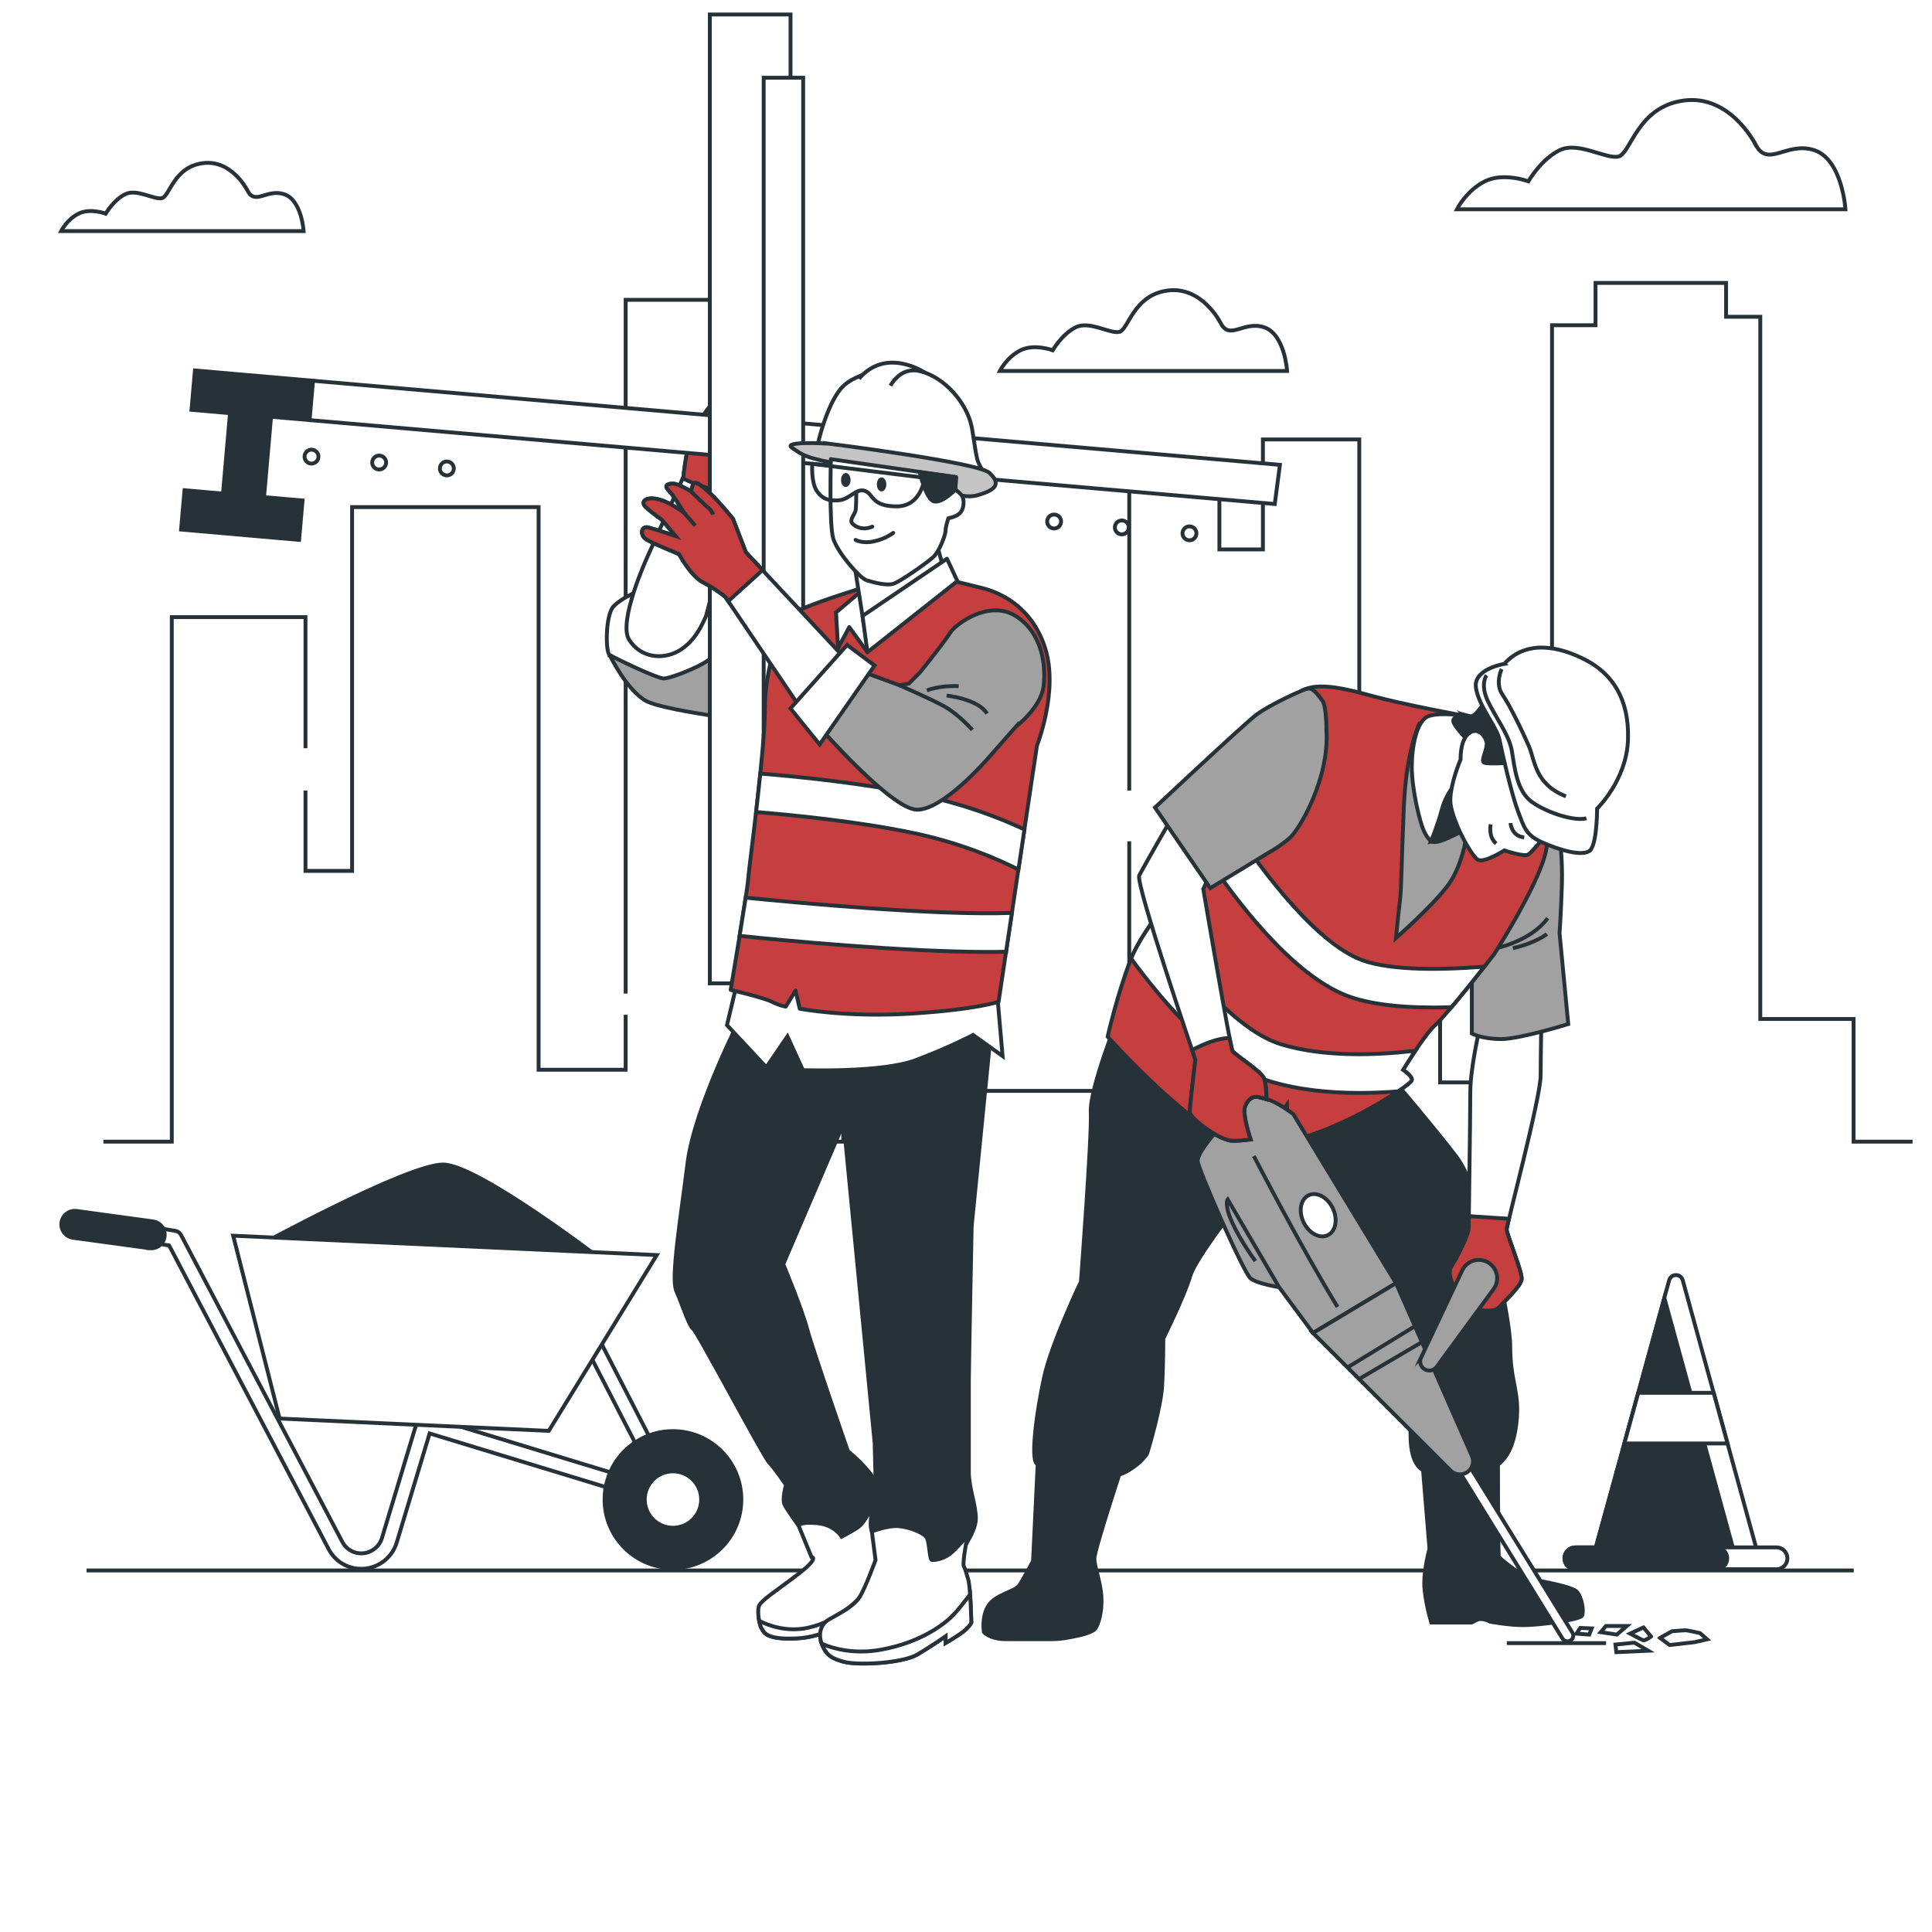 <svg class="animated" id="freepik_stories-construction-worker" xmlns="http://www.w3.org/2000/svg" viewBox="0 0 500 500" version="1.1" xmlns:xlink="http://www.w3.org/1999/xlink" xmlns:svgjs="http://svgjs.com/svgjs"><style>svg#freepik_stories-construction-worker:not(.animated) .animable {opacity: 0;}svg#freepik_stories-construction-worker.animated #freepik--background-simple--inject-6 {animation: 1s 1 forwards cubic-bezier(.36,-0.01,.5,1.38) slideLeft;animation-delay: 1s;opacity: 0}svg#freepik_stories-construction-worker.animated #freepik--City--inject-6 {animation: 1s 1 forwards cubic-bezier(.36,-0.01,.5,1.38) slideLeft;animation-delay: 0s;}svg#freepik_stories-construction-worker.animated #freepik--Clouds--inject-6 {animation: 1s 1 forwards cubic-bezier(.36,-0.01,.5,1.38) slideLeft,6s Infinite  linear floating;animation-delay: 0s,1s;}svg#freepik_stories-construction-worker.animated #freepik--Cone--inject-6 {animation: 1s 1 forwards cubic-bezier(.36,-0.01,.5,1.38) slideLeft;animation-delay: 0s;}svg#freepik_stories-construction-worker.animated #freepik--Wheelbarrow--inject-6 {animation: 1s 1 forwards cubic-bezier(.36,-0.01,.5,1.38) slideLeft;animation-delay: 0s;}svg#freepik_stories-construction-worker.animated #freepik--Character_2--inject-6 {animation: 1s 1 forwards cubic-bezier(.36,-0.01,.5,1.38) slideLeft,3s Infinite  linear wind;animation-delay: 0s,1s;}svg#freepik_stories-construction-worker.animated #freepik--Character_1--inject-6 {animation: 1s 1 forwards cubic-bezier(.36,-0.01,.5,1.38) slideLeft,3s Infinite  linear wind;animation-delay: 0s,1s;}            @keyframes slideLeft {                0% {                    opacity: 0;                    transform: translateX(-30px);                }                100% {                    opacity: 1;                    transform: translateX(0);                }            }                    @keyframes floating {                0% {                    opacity: 1;                    transform: translateY(0px);                }                50% {                    transform: translateY(-10px);                }                100% {                    opacity: 1;                    transform: translateY(0px);                }            }                    @keyframes wind {                0% {                    transform: rotate( 0deg );                }                25% {                    transform: rotate( 1deg );                }                75% {                    transform: rotate( -1deg );                }            }        </style><g id="freepik--background-simple--inject-6" class="animable" style="transform-origin: 244.178px 251.506px;"><g id="elcsf13iqo3e5" class="animable" style="transform-origin: 244.178px 251.506px;"><path d="M477.96,231.03c-3.05-59.89-28.03-119.62-73.05-160.01C334.12,7.52,196.23,8.88,123.58,68.62c-25.2,20.72-40.03,48.1-45.83,79.86-6.2,33.99,1.91,70.92-11.43,103.66-11.46,28.11-39.71,45.35-50.18,73.79-12.5,33.96-5.82,77.1,21.32,102.34,34.76,32.33,96.8,44.79,142.51,49.5,139.61,14.39,286.81-66.71,297.72-218.28,.68-9.46,.77-18.97,.29-28.44Z" style="fill: rgb(197, 63, 63); transform-origin: 244.178px 251.506px;" id="el0lsb3uc5iwu" class="animable"></path><g id="el6jmmb8po035"><path d="M477.96,231.03c-3.05-59.89-28.03-119.62-73.05-160.01C334.12,7.52,196.23,8.88,123.58,68.62c-25.2,20.72-40.03,48.1-45.83,79.86-6.2,33.99,1.91,70.92-11.43,103.66-11.46,28.11-39.71,45.35-50.18,73.79-12.5,33.96-5.82,77.1,21.32,102.34,34.76,32.33,96.8,44.79,142.51,49.5,139.61,14.39,286.81-66.71,297.72-218.28,.68-9.46,.77-18.97,.29-28.44Z" style="fill: rgb(255, 255, 255); opacity: 0.7; transform-origin: 244.178px 251.506px;" class="animable"></path></g></g></g><g id="freepik--City--inject-6" class="animable" style="transform-origin: 260.87px 184.34px;"><g id="elidmygs8o1t" class="animable" style="transform-origin: 260.87px 184.34px;"><polyline points="401.66 190.36 401.66 84.17 412.92 84.17 412.92 73.22 446.71 73.22 446.71 81.98 455.56 81.98 455.56 263.71 479.7 263.71 479.7 295.46 494.98 295.46" style="fill: none; stroke: rgb(38, 50, 56); stroke-miterlimit: 10; transform-origin: 448.32px 184.34px;" id="el2or3z4y8htq" class="animable"></polyline><polyline points="292.25 204.59 292.25 122.48 315.58 122.48 315.58 142.19 326.84 142.19 326.84 113.73 351.78 113.73 351.78 236.34 372.7 236.34 372.7 280.13 389.59 280.13 389.59 212.26 401.66 212.26 401.66 198.02" style="fill: none; stroke: rgb(38, 50, 56); stroke-miterlimit: 10; transform-origin: 346.955px 196.93px;" id="elpwn9iab4kwq" class="animable"></polyline><polyline points="204.56 149.85 204.56 295.46 218.23 295.46 218.23 210.07 237.54 210.07 237.54 282.32 292.25 282.32 292.25 217.73" style="fill: none; stroke: rgb(38, 50, 56); stroke-miterlimit: 10; transform-origin: 248.405px 222.655px;" id="ell4q885jsr1" class="animable"></polyline><polyline points="161.92 257.14 161.92 77.6 204.56 77.6 204.56 137.81" style="fill: none; stroke: rgb(38, 50, 56); stroke-miterlimit: 10; transform-origin: 183.24px 167.37px;" id="elw507zjkr15r" class="animable"></polyline><polyline points="79.06 204.59 79.06 225.39 91.12 225.39 91.12 131.24 139.39 131.24 139.39 276.85 161.92 276.85 161.92 262.62" style="fill: none; stroke: rgb(38, 50, 56); stroke-miterlimit: 10; transform-origin: 120.49px 204.045px;" id="elrsb64i8h1wc" class="animable"></polyline><polyline points="26.76 295.46 44.46 295.46 44.46 159.71 79.06 159.71 79.06 193.64" style="fill: none; stroke: rgb(38, 50, 56); stroke-miterlimit: 10; transform-origin: 52.91px 227.585px;" id="el9gi274eu2yi" class="animable"></polyline></g></g><g id="freepik--Clouds--inject-6" class="animable" style="transform-origin: 246.705px 60.94px;"><g id="el1t81g31cifb" class="animable" style="transform-origin: 246.705px 60.94px;"><path d="M454.26,37.28s-6.44-12.87-18.5-11.26c-12.07,1.61-13.68,13.68-16.89,14.48s-10.46-4.02-15.29-1.61c-4.83,2.41-8.04,8.04-8.04,8.04,0,0-6.44-2.41-11.26,0s-7.24,7.24-7.24,7.24h100.56s-.8-12.87-8.04-15.29c-7.24-2.41-12.07,4.83-15.29-1.61Z" style="fill: none; stroke: rgb(38, 50, 56); stroke-miterlimit: 10; transform-origin: 427.32px 40.025px;" id="elrwlhcsddd2h" class="animable"></path><path d="M315.86,83.52s-4.76-9.51-13.68-8.33c-8.92,1.19-10.11,10.11-12.49,10.7-2.38,.59-7.73-2.97-11.3-1.19-3.57,1.78-5.95,5.95-5.95,5.95,0,0-4.76-1.78-8.33,0-3.57,1.78-5.35,5.35-5.35,5.35h74.34s-.59-9.51-5.95-11.3c-5.35-1.78-8.92,3.57-11.3-1.19Z" style="fill: none; stroke: rgb(38, 50, 56); stroke-miterlimit: 10; transform-origin: 295.93px 85.544px;" id="ele70wikwc4ic" class="animable"></path><path d="M64.02,49.26s-4.02-8.03-11.55-7.03c-7.53,1-8.54,8.54-10.55,9.04-2.01,.5-6.53-2.51-9.54-1-3.01,1.51-5.02,5.02-5.02,5.02,0,0-4.02-1.51-7.03,0-3.01,1.51-4.52,4.52-4.52,4.52h62.77s-.5-8.03-5.02-9.54c-4.52-1.51-7.53,3.01-9.54-1Z" style="fill: none; stroke: rgb(38, 50, 56); stroke-miterlimit: 10; transform-origin: 47.195px 50.977px;" id="el3khjk66z4dh" class="animable"></path></g></g><g id="freepik--Cone--inject-6" class="animable" style="transform-origin: 433.73px 368.053px;"><g id="eltohuzjvncop" class="animable" style="transform-origin: 433.73px 368.053px;"><path d="M431.98,331.32l-19.3,70.32h42.11l-19.3-70.32c-.49-1.78-3.02-1.78-3.51,0Z" style="fill: rgb(255, 255, 255); stroke: rgb(38, 50, 56); stroke-miterlimit: 10; transform-origin: 433.735px 365.813px;" id="el5zckcvc5qxg" class="animable"></path><polygon points="412.68 401.64 448.77 401.64 430.73 335.89 412.68 401.64" style="fill: rgb(38, 50, 56); stroke: rgb(38, 50, 56); stroke-miterlimit: 10; transform-origin: 430.725px 368.765px;" id="el5px9yvotkep" class="animable"></polygon><polygon points="420.39 373.56 447.08 373.56 443.49 360.46 423.98 360.46 420.39 373.56" style="fill: rgb(255, 255, 255); stroke: rgb(38, 50, 56); stroke-miterlimit: 10; transform-origin: 433.735px 367.01px;" id="eltzipbytg29q" class="animable"></polygon><path d="M459.75,400.46h-52.04c-1.56,0-2.83,1.27-2.83,2.83h0c0,1.56,1.27,2.83,2.83,2.83h52.04c1.56,0,2.83-1.27,2.83-2.83h0c0-1.56-1.27-2.83-2.83-2.83Z" style="fill: rgb(255, 255, 255); stroke: rgb(38, 50, 56); stroke-miterlimit: 10; transform-origin: 433.73px 403.29px;" id="eloi2im162n" class="animable"></path><path d="M447.01,403.29c0-1.56-1.27-2.83-2.83-2.83h-36.46c-1.56,0-2.83,1.27-2.83,2.83s1.27,2.83,2.83,2.83h36.46c1.56,0,2.83-1.27,2.83-2.83Z" style="fill: rgb(38, 50, 56); stroke: rgb(38, 50, 56); stroke-miterlimit: 10; transform-origin: 425.95px 403.29px;" id="elwpji5terrtn" class="animable"></path></g></g><g id="freepik--Wheelbarrow--inject-6" class="animable" style="transform-origin: 103.867px 353.695px;"><g id="eluirh0ncwbd" class="animable" style="transform-origin: 103.867px 353.695px;"><path d="M93.08,406.01c-.11,0-.22-.01-.33-.02-3.29-.26-6.17-2.16-7.7-5.09l-41.28-78.57-4.95-.79c-1.09-.17-1.83-1.2-1.66-2.29,.17-1.09,1.19-1.84,2.29-1.66l5.94,.95c.62,.1,1.16,.49,1.45,1.05l41.75,79.45c.89,1.7,2.57,2.81,4.48,2.96,2.59,.19,5.02-1.45,5.77-3.94l9.1-30.16c.15-.51,.5-.94,.97-1.19,.47-.25,1.02-.3,1.53-.15l59.78,18.21-19.31-37.52c-.51-.98-.12-2.19,.86-2.69,.98-.51,2.19-.12,2.69,.86l21.48,41.73c.37,.71,.27,1.58-.24,2.2s-1.35,.87-2.12,.63l-62.39-19.01-8.52,28.24c-1.26,4.18-5.26,6.99-9.6,6.79Z" style="fill: rgb(255, 255, 255); stroke: rgb(38, 50, 56); stroke-miterlimit: 10; transform-origin: 106.649px 361.787px;" id="elrhy5tpzpu6n" class="animable"></path><path d="M38.98,323.06c-.11,0-.21-.01-.32-.03l-19.76-2.7c-1.91-.26-3.26-2.03-2.99-3.94,.26-1.91,2.02-3.26,3.94-2.99l19.76,2.7c1.91,.26,3.26,2.03,2.99,3.94-.25,1.81-1.84,3.1-3.62,3.02Z" style="fill: rgb(38, 50, 56); stroke: rgb(38, 50, 56); stroke-miterlimit: 10; transform-origin: 29.255px 318.215px;" id="ely35qr7mwjs" class="animable"></path><g id="el386r2ci20xa" class="animable" style="transform-origin: 174.16px 388.07px;"><path d="M191.84,388.88c.45-9.76-7.11-18.04-16.87-18.49-9.76-.45-18.04,7.11-18.49,16.87s7.11,18.04,16.87,18.49c9.76,.45,18.04-7.11,18.49-16.87Z" style="fill: rgb(38, 50, 56); stroke: rgb(38, 50, 56); stroke-miterlimit: 10; transform-origin: 174.16px 388.07px;" id="elpysivudpi5l" class="animable"></path><g id="el5rri77o24un"><circle cx="174.16" cy="388.08" r="7.3" style="fill: rgb(255, 255, 255); stroke: rgb(38, 50, 56); stroke-miterlimit: 10; transform-origin: 174.16px 388.08px; transform: rotate(-36.11deg);" class="animable"></circle></g></g><path d="M66.6,322.57s38.89-21.26,48.1-21.19c9.21,.07,42.41,25.68,42.41,25.68l-90.51-4.49Z" style="fill: rgb(38, 50, 56); stroke: rgb(38, 50, 56); stroke-miterlimit: 10; transform-origin: 111.855px 314.22px;" id="elodzi83j8vx" class="animable"></path><polygon points="60.35 319.8 72.36 367.12 142.02 370.31 169.97 324.81 60.35 319.8" style="fill: rgb(255, 255, 255); stroke: rgb(38, 50, 56); stroke-miterlimit: 10; transform-origin: 115.16px 345.055px;" id="elyouokm02u1" class="animable"></polygon></g></g><g id="freepik--Floor--inject-6" class="animable" style="transform-origin: 251.075px 406.43px;"><line x1="22.4" y1="406.43" x2="479.75" y2="406.43" style="fill: none; stroke: rgb(38, 50, 56); stroke-miterlimit: 10; transform-origin: 251.075px 406.43px;" id="elt4x2jth38q" class="animable"></line></g><g id="freepik--Character_2--inject-6" class="animable animator-active" style="transform-origin: 348.153px 297.586px;"><g id="elkds1puot12b" class="animable" style="transform-origin: 348.153px 297.586px;"><path d="M268.71,375.63l-1.36,28.38s-2.5,4.77-3.63,6.36c-1.14,1.59-6.13,2.27-7.95,5.22-1.82,2.95-1.14,6.81-1.14,6.81,0,0,1.59,1.82,5.68,1.82h12.03c2.72,0,5.45-.68,6.58-.91s3.86-.91,4.54-1.82c.68-.91,1.82-4.09,1.59-8.17-.23-4.09-1.82-7.72-1.82-9.99s7.72-25.65,7.72-25.65l-22.25-2.04Z" style="fill: rgb(38, 50, 56); stroke: rgb(38, 50, 56); stroke-miterlimit: 10; transform-origin: 272.728px 399.925px;" id="eltisjmivd2u" class="animable"></path><path d="M387.67,374.95s0,27.24,.23,27.92c.23,.68,7.26,5.68,7.26,5.68,0,0,11.58,1.82,12.94,3.41s1.82,4.99,1.36,6.13-11.35,2.5-15.21,2.5-8.63-.91-8.63-.91c0,0-2.04-1.14-3.41-.45l-1.36,.68h-10.44s-1.82-6.13-1.82-10.22,1.36-8.85,1.36-8.85l-1.82-22.25,19.52-3.63Z" style="fill: rgb(38, 50, 56); stroke: rgb(38, 50, 56); stroke-miterlimit: 10; transform-origin: 388.881px 397.77px;" id="elqqny5k8zs6b" class="animable"></path><path d="M289.61,262.64s-7.64,19.1-7.32,25.15c.32,6.05-2.55,43.94-2.55,43.94,0,0-7.64,15.92-9.55,24.84-1.91,8.92-3.18,18.79-2.23,21.65s13.69,5.41,19.42,4.14c5.73-1.27,9.23-5.41,9.55-6.37,.32-.96,3.5-11.78,3.82-17.19s.32-12.42,.32-12.42c0,0,5.41-10.83,7-16.24,1.59-5.41,17.51-25.15,17.51-25.15l33.11,42.03s6.37,16.88,6.37,20.38-.64,10.83,3.18,13.05c3.82,2.23,11.78,1.59,15.92,.32,4.14-1.27,7.32-4.14,8.28-12.42,.96-8.28-1.59-10.51-1.59-19.74s-7.64-41.07-14.01-49.35c-6.37-8.28-15.92-19.42-15.92-19.42,0,0-24.97,7.64-33.18,4.62-8.21-3.02-38.14-21.81-38.14-21.81Z" style="fill: rgb(38, 50, 56); stroke: rgb(38, 50, 56); stroke-miterlimit: 10; transform-origin: 330.147px 322.668px;" id="elald09wrcdkd" class="animable"></path><g id="eljkmu2z7byfs" class="animable" style="transform-origin: 387.063px 301.816px;"><path d="M382.96,266.04s-2.45,10.22-2.45,16.77-.41,33.13-.41,34.97-3.27,8.18-4.5,10.02c-1.23,1.84,.82,5.52,.82,5.52,0,0,4.5,4.5,5.93,5.32,1.43,.82,4.7,.82,5.73-.41,1.02-1.23,5.52-5.32,5.73-7.16s-3.88-11.66-3.88-12.88,8.79-34.15,8.79-39.87,.2-13.9,.2-13.9l-15.95,1.64Z" style="fill: rgb(255, 255, 255); stroke: rgb(38, 50, 56); stroke-miterlimit: 10; transform-origin: 387.063px 301.816px;" id="eli9lxhwgyn5a" class="animable"></path><path d="M388.07,338.23c1.02-1.23,5.52-5.32,5.73-7.16,.2-1.84-3.89-11.66-3.89-12.88,0-.2,.23-1.2,.6-2.77l-10.38-.68c-.02,1.62-.03,2.72-.03,3.04,0,1.84-3.27,8.18-4.5,10.02-1.23,1.84,.82,5.52,.82,5.52,0,0,4.5,4.5,5.93,5.32,1.43,.82,4.7,.82,5.73-.41Z" style="fill: rgb(197, 63, 63); stroke: rgb(38, 50, 56); stroke-miterlimit: 10; transform-origin: 384.507px 326.976px;" id="elimibevl4b5d" class="animable"></path></g><g id="elqq9cibch15t" class="animable" style="transform-origin: 393.385px 241.936px;"><path d="M403.61,216.77s.82,5.32,.61,12.06c-.2,6.75-.61,12.68-.61,12.68l2.25,23.51s-12.47,3.89-17.38,3.89-7.57-1.43-7.57-1.43v-15.34s4.29-8.79,7.16-15.74c2.86-6.95,9.81-20.45,10.22-21.27,.41-.82,5.32,1.64,5.32,1.64Z" style="fill: rgb(161, 161, 161); stroke: rgb(38, 50, 56); stroke-miterlimit: 10; transform-origin: 393.385px 241.936px;" id="el26470yhectk" class="animable"></path><path d="M387.25,245.39s9-1.84,13.29-7.77" style="fill: none; stroke: rgb(38, 50, 56); stroke-miterlimit: 10; transform-origin: 393.895px 241.505px;" id="elvqrc2emnd4" class="animable"></path><path d="M400.34,241.71s-2.66,2.25-8.79,3.68" style="fill: none; stroke: rgb(38, 50, 56); stroke-miterlimit: 10; transform-origin: 395.945px 243.55px;" id="el2sau7kyo41v" class="animable"></path></g><path d="M379.28,185.28s-15.95-2.86-24.74-5.32c-8.79-2.45-14.11-3.07-17.59-1.23-3.48,1.84-24.54,41.51-26.17,43.76-1.64,2.25-14.72,16.97-18.2,25.97-3.48,9-5.93,19.83-5.93,19.83,0,0,23.51,26.38,35.17,27.81l3.68,.41,7.57-10.63,.2,9.61s5.32-1.02,13.9-4.91c8.59-3.89,17.99-10.02,18.2-11.04s-2.25-2.66-2.25-2.66c0,0,5.73-9.41,8.38-11.66,2.66-2.25,15.13-18.2,15.13-18.2,0,0,13.29-20.65,13.7-28.42,.41-7.77,1.64-18.4-1.02-22.29s-20.04-11.04-20.04-11.04Z" style="fill: rgb(197, 63, 63); stroke: rgb(38, 50, 56); stroke-miterlimit: 10; transform-origin: 343.811px 237.086px;" id="el249wahg9vll" class="animable"></path><g id="elczsctufj6n" class="animable" style="transform-origin: 338.44px 246.955px;"><path d="M365.37,279.54c.2-1.02-2.25-2.66-2.25-2.66,0,0,1.42-2.33,3.17-4.95-10.02,1.18-23.65,1.72-34.8-1.68-11.25-3.44-24.23-18.8-33.27-31.66-2.31,3.33-4.34,6.67-5.49,9.49,9.31,12.67,22.64,27.69,35.84,31.73,7.41,2.26,15.57,3.04,23.26,3.04,3.46,0,6.82-.16,9.98-.4,2.12-1.43,3.49-2.52,3.56-2.9Z" style="fill: rgb(255, 255, 255); stroke: rgb(38, 50, 56); stroke-miterlimit: 10; transform-origin: 329.51px 260.72px;" id="elvdzmnbapyvq" class="animable"></path><path d="M351.41,248.04c-12.31-5.39-26.66-25.1-34.18-36.98-2.38,4.28-4.37,7.87-5.51,9.86,7.92,11.89,21.82,30.22,35.68,36.29,5.38,2.35,13.29,3.53,23.65,3.53,1.48,0,3.01-.03,4.59-.08,2.79-3.31,6.23-7.61,8.51-10.49-13.12,1.02-25.87,.88-32.75-2.12Z" style="fill: rgb(255, 255, 255); stroke: rgb(38, 50, 56); stroke-miterlimit: 10; transform-origin: 347.935px 235.9px;" id="elmlciirrr91b" class="animable"></path></g><g id="elb7y7i49ku0l" class="animable" style="transform-origin: 358.555px 354.261px;"><path d="M405.66,424.79c-.5,0-.99-.25-1.28-.71l-27.4-44.37c-.44-.71-.22-1.63,.49-2.06,.7-.43,1.63-.22,2.06,.49l27.4,44.37c.44,.71,.22,1.63-.49,2.06-.25,.15-.52,.22-.79,.22Z" style="fill: rgb(255, 255, 255); stroke: rgb(38, 50, 56); stroke-miterlimit: 10; transform-origin: 391.955px 401.109px;" id="elfmt86f44wd5" class="animable"></path><g id="elwsy9se0eol" class="animable" style="transform-origin: 345.584px 332.652px;"><path d="M314.25,293.44s-4.5,5.11-4.29,7.16c.2,2.04,11.86,28.83,13.7,30.26,1.84,1.43,7.36,2.25,7.36,2.25l8.79,11.86,21.47-12.88-26.58-43.76s-4.29-3.27-6.95-3.89c-2.66-.61-3.89-1.23-5.52,0-1.64,1.23-7.97,9-7.97,9Z" style="fill: rgb(161, 161, 161); stroke: rgb(38, 50, 56); stroke-miterlimit: 10; transform-origin: 335.616px 314.351px;" id="el4mi9t01bm8x" class="animable"></path><path d="M339.81,344.97l35.61,35.61c1.25,1.25,3.26,1.33,4.61,.18h0c1.13-.97,1.5-2.57,.9-3.94l-19.64-44.73-21.47,12.88Z" style="fill: rgb(161, 161, 161); stroke: rgb(38, 50, 56); stroke-miterlimit: 10; transform-origin: 360.512px 356.831px;" id="el2d08zfh9ov5" class="animable"></path><path d="M324.48,299.17s12.27,23.72,21.67,39.06" style="fill: none; stroke: rgb(38, 50, 56); stroke-miterlimit: 10; transform-origin: 335.315px 318.7px;" id="elqx8ta8xxric" class="animable"></path><path d="M331.02,333.11l-13.29-22.7s-1.02,1.23,1.23,6.13c2.25,4.91,5.93,9.81,5.93,9.81" style="fill: none; stroke: rgb(38, 50, 56); stroke-miterlimit: 10; transform-origin: 324.26px 321.76px;" id="el8l59ehdciu" class="animable"></path><line x1="348.61" y1="353.97" x2="365.99" y2="343.34" style="fill: none; stroke: rgb(38, 50, 56); stroke-miterlimit: 10; transform-origin: 357.3px 348.655px;" id="elbsxzpsxx7p" class="animable"></line><line x1="351.47" y1="357.04" x2="367.83" y2="347.43" style="fill: none; stroke: rgb(38, 50, 56); stroke-miterlimit: 10; transform-origin: 359.65px 352.235px;" id="ela1nbv3bzy1g" class="animable"></line><path d="M344.93,312.7c1.36,2.85,.77,5.98-1.32,6.97-2.09,1-4.89-.51-6.25-3.37-1.36-2.85-.77-5.98,1.32-6.97,2.09-1,4.89,.51,6.25,3.37Z" style="fill: rgb(255, 255, 255); stroke: rgb(38, 50, 56); stroke-miterlimit: 10; transform-origin: 341.145px 314.5px;" id="el0s5skrr7exba" class="animable"></path></g><path d="M367.77,351.34l10.65-22.56c1.29-2.72,4.75-3.57,7.15-1.76h0c2.07,1.56,2.5,4.5,.97,6.59l-14.74,20.13c-.82,1.11-2.41,1.29-3.45,.38h0c-.79-.69-1.03-1.83-.58-2.78Z" style="fill: rgb(161, 161, 161); stroke: rgb(38, 50, 56); stroke-miterlimit: 10; transform-origin: 377.5px 340.382px;" id="eljlpe3up3vo" class="animable"></path></g><g id="elxw436aa9f9" class="animable" style="transform-origin: 311.271px 253.136px;"><path d="M303.62,211.04s-7.77,13.5-8.79,15.54c-1.02,2.04,14.52,47.64,14.52,47.64,0,0-1.43,11.86-1.43,13.5s5.32,5.11,6.34,5.73c1.02,.61,2.25,1.23,3.68,1.64,1.43,.41,5.73-.2,5.73-.2,0,0-2.25-6.54-1.43-8.59,.82-2.04,2.04-2.45,2.86-2.45s2.66,.61,2.66,.61c0,0,0-3.48-.61-5.32-.61-1.84-7.57-6.13-8.18-7.16-.61-1.02-7.57-41.92-7.57-41.92l1.84-3.89-9.61-15.13Z" style="fill: rgb(255, 255, 255); stroke: rgb(38, 50, 56); stroke-miterlimit: 10; transform-origin: 311.271px 253.136px;" id="el3fp2hj9fuqt" class="animable"></path><path d="M318.96,271.97c-.1-.17-.37-1.38-.74-3.29-3.16-.12-7.34,1.82-9.7,3.08,.53,1.56,.83,2.46,.83,2.46,0,0-1.43,11.86-1.43,13.5s5.32,5.11,6.34,5.73c1.02,.61,2.25,1.23,3.68,1.64,1.43,.41,5.73-.2,5.73-.2,0,0-2.25-6.54-1.43-8.59,.82-2.04,2.04-2.45,2.86-2.45s2.66,.61,2.66,.61c0,0,0-3.48-.61-5.32-.61-1.84-7.57-6.13-8.18-7.16Z" style="fill: rgb(197, 63, 63); stroke: rgb(38, 50, 56); stroke-miterlimit: 10; transform-origin: 317.84px 281.953px;" id="ellxnnycjnz2" class="animable"></path></g><path d="M343.29,188.96s0-6.13-1.02-7.57c-2.71-3.79-3.27-3.48-5.32-2.66-2.04,.82-8.59,3.88-11.66,6.13-3.07,2.25-26.38,24.13-26.38,24.13l14.31,20.86,15.13-9.2s2.66-1.43,5.32-3.68c2.66-2.25,10.43-15.54,9.61-28.01Z" style="fill: rgb(161, 161, 161); stroke: rgb(38, 50, 56); stroke-miterlimit: 10; transform-origin: 321.125px 204.03px;" id="elpuk127ps5fa" class="animable"></path><g id="elomomsky4isd" class="animable" style="transform-origin: 415.885px 424.195px;"><line x1="389.97" y1="425.24" x2="415.66" y2="425.24" style="fill: none; stroke: rgb(38, 50, 56); stroke-miterlimit: 10; transform-origin: 402.815px 425.24px;" id="elb8gkh8uga1a" class="animable"></line><polygon points="422.98 425.12 418.07 425.61 418.31 427.58 426.55 427.21 422.98 425.12" style="fill: none; stroke: rgb(38, 50, 56); stroke-miterlimit: 10; transform-origin: 422.31px 426.35px;" id="el8qge80e3if6" class="animable"></polygon><path d="M429.62,423.89l2.46,1.84,6.52-.74,3.2-.74-1.84-1.6s-3.32-.74-3.69-.74-3.57,.25-3.57,.25l-3.07,1.72Z" style="fill: none; stroke: rgb(38, 50, 56); stroke-miterlimit: 10; transform-origin: 435.71px 423.82px;" id="elzvdpk5dfzg" class="animable"></path><path d="M427.29,423.52l-1.97-2.34-3.44,1.6s2.95,1.6,3.44,1.72c.49,.12,1.97-.98,1.97-.98Z" style="fill: none; stroke: rgb(38, 50, 56); stroke-miterlimit: 10; transform-origin: 424.585px 422.845px;" id="elfxphxyqexb4" class="animable"></path><polygon points="421.02 420.81 415.61 420.81 414.26 422.41 418.44 423.03 421.02 420.81" style="fill: none; stroke: rgb(38, 50, 56); stroke-miterlimit: 10; transform-origin: 417.64px 421.92px;" id="el1qsu3l6jjxt" class="animable"></polygon><polygon points="411.92 421.43 408.97 421.31 407.99 422.78 411.3 423.03 411.92 421.43" style="fill: none; stroke: rgb(38, 50, 56); stroke-miterlimit: 10; transform-origin: 409.955px 422.17px;" id="elcvhfx2nmjko" class="animable"></polygon></g><path d="M367.21,187.53s-3.27,6.95-3.89,21.06c-.61,14.11-.61,21.27-1.02,24.54-.41,3.27-1.02,9.61-1.02,9.61,0,0,9.41-8.18,13.5-13.7,4.09-5.52,5.11-14.72,5.11-14.72l4.7-14.72s2.04-4.7,1.64-6.13c-.41-1.43-7.16-5.11-12.47-5.73-5.32-.61-6.54-.2-6.54-.2Z" style="fill: rgb(161, 161, 161); stroke: rgb(38, 50, 56); stroke-miterlimit: 10; transform-origin: 373.781px 215.073px;" id="el5uby5ac8gsd" class="animable"></path><path d="M379.28,185.28s-6.13-1.02-9.41,0c-3.27,1.02-4.5,7.97-4.5,13.29s2.04,14.72,3.48,17.18c1.43,2.45,2.04,2.45,4.09,1.84,2.04-.61,6.95-3.27,6.95-3.27,0,0-.71-7.36,.2-11.86,.91-4.5,6.75-12.68,6.75-12.68l-7.57-4.5Z" style="fill: rgb(255, 255, 255); stroke: rgb(38, 50, 56); stroke-miterlimit: 10; transform-origin: 376.105px 201.378px;" id="el41c2brr6n5n" class="animable"></path><path d="M376.89,202.61s-2.59,2.59-3.74,6.9c-1.15,4.31-2.87,8.34-2.87,8.34,0,0,7.19-1.44,11.5-5.75,4.31-4.31-4.89-9.49-4.89-9.49Z" style="fill: rgb(38, 50, 56); stroke: rgb(38, 50, 56); stroke-miterlimit: 10; transform-origin: 376.605px 210.23px;" id="el3kzf69knkn" class="animable"></path><g id="elc1xx62hsj5m" class="animable" style="transform-origin: 387.735px 202.067px;"><path d="M385.08,181.48s-.89,.35-1.95,1.77c-1.06,1.42-1.77,2.12-2.48,2.12s-2.83-1.06-3.54-.18-1.77,.89-.18,3.01c1.59,2.12,3.54,4.07,3.54,4.07,0,0-.89,3.9,.53,5.67,1.42,1.77,10.45,1.77,11.15,1.59,.71-.18,1.77,.71,1.42-2.66s-8.5-15.4-8.5-15.4Z" style="fill: rgb(38, 50, 56); stroke: rgb(38, 50, 56); stroke-miterlimit: 10; transform-origin: 384.87px 190.538px;" id="elol3djk6odij" class="animable"></path><g id="eluk82ute6bmk" class="animable" style="transform-origin: 387.735px 205.918px;"><path d="M400.13,216.01s-3.54,4.43-4.6,5.13c-1.06,.71-6.2-1.06-6.2-1.06,0,0-4.96,3.19-6.73,2.48-1.77-.71-7.26-10.98-7.26-15.4s2.66-10.62,2.66-10.62c0,0-.18-4.96,2.12-6.73,2.3-1.77,4.25,.53,4.6,2.3,.35,1.77-1.77,4.96-.53,5.31,1.24,.35,6.55,0,6.55,0,0,0,5.84,15.93,9.38,18.59Z" style="fill: rgb(255, 255, 255); stroke: rgb(38, 50, 56); stroke-miterlimit: 10; transform-origin: 387.735px 205.918px;" id="elrqbmteq6wl" class="animable"></path><path d="M390.92,213s.18,3.36,3.54,3.72" style="fill: none; stroke: rgb(38, 50, 56); stroke-miterlimit: 10; transform-origin: 392.69px 214.86px;" id="ell4ncdao81i8" class="animable"></path><path d="M385.79,213.35s-.71,3.19,1.42,4.96" style="fill: none; stroke: rgb(38, 50, 56); stroke-miterlimit: 10; transform-origin: 386.443px 215.83px;" id="elrnoz5hohg7" class="animable"></path></g></g><g id="elh0xxsg2bzpw" class="animable" style="transform-origin: 401.635px 194.179px;"><path d="M389.32,171.81s-8,1.28-7.36,6.08,5.44,10.25,6.08,13.45c.64,3.2,3.2,14.41,4.8,18.57,1.6,4.16,1.92,6.08,6.08,8,4.16,1.92,11.21,4.16,12.81,1.92,1.6-2.24,1.6-10.57,1.6-10.57,0,0,7.68-7.36,8-17.93,.32-10.57-4.16-16.97-10.89-20.49-6.72-3.52-15.37-5.44-21.13,.96Z" style="fill: rgb(255, 255, 255); stroke: rgb(38, 50, 56); stroke-miterlimit: 10; transform-origin: 401.635px 194.179px;" id="el53o0lawii6w" class="animable"></path><path d="M384.73,174.76s-1.77,2.3,.35,6.73c2.12,4.43,5.49,8.68,6.2,12.92,.71,4.25,1.24,10.27,5.13,13.1,3.89,2.83,11.15,5.13,14.16,4.25" style="fill: none; stroke: rgb(38, 50, 56); stroke-miterlimit: 10; transform-origin: 397.304px 193.355px;" id="el30ag5ax1qkw" class="animable"></path><path d="M388.62,173.16s-1.77,3.72,.18,6.55c1.95,2.83,5.31,9.74,6.9,13.46,1.59,3.72,1.49,9.75,9.56,12.92" style="fill: none; stroke: rgb(38, 50, 56); stroke-miterlimit: 10; transform-origin: 396.572px 189.625px;" id="elk4a592h3vlf" class="animable"></path></g></g></g><g id="freepik--Character_1--inject-6" class="animable" style="transform-origin: 189.05px 262.191px;"><g id="elbpreggvlcpd" class="animable" style="transform-origin: 189.05px 262.191px;"><g id="elnq8jjyb0vr" class="animable" style="transform-origin: 183.763px 145.112px;"><g id="elszq9w3jy39s" class="animable" style="transform-origin: 183.763px 147.305px;"><path d="M157.75,169.47s4.32,9,9.36,11.88c5.04,2.88,34.19,6.12,34.19,6.12l5.4-26.63s-9.36,2.16-13.32,2.52c-3.96,.36-8.28,.36-8.28,.36l-27.35,5.76Z" style="fill: rgb(161, 161, 161); stroke: rgb(38, 50, 56); stroke-miterlimit: 10; transform-origin: 182.225px 174.155px;" id="el0bnz4q6c9xll" class="animable"></path><path d="M164.59,153.27s-3.6,1.44-5.76,3.6c-2.16,2.16-2.16,11.88-1.08,12.6,1.08,.72,12.24,6.12,14.04,6.12s11.16-3.6,12.6-5.76c1.44-2.16,3.6-8.28,1.44-11.88-2.16-3.6-18.72-7.56-21.24-4.68Z" style="fill: rgb(255, 255, 255); stroke: rgb(38, 50, 56); stroke-miterlimit: 10; transform-origin: 171.892px 163.934px;" id="eljejjj8glme" class="animable"></path><path d="M167.47,144.27s-7.56,16.56-4.68,21.24,8.64,5.4,12.96,2.88,6.12-7.2,6.84-8.64c.72-1.44,8.69-36.4,8.69-36.4,0,0,3.24-1.8,5.04-2.88,1.8-1.08,3.61-3.42,3.61-3.42,0,0,5.03-2.16,9.71-4.5,2.51-1.26-1.26-3.05-2.34-3.05s-4.86,1.61-4.86,1.61v-3.96s-9,0-12.6,.36c-3.6,.36-6.84-.36-9.36,2.16-2.52,2.52-3.6,13.68-3.6,13.68l-9.41,20.93Z" style="fill: rgb(255, 255, 255); stroke: rgb(38, 50, 56); stroke-miterlimit: 10; transform-origin: 186.311px 138.485px;" id="el77yvqxzxkqm" class="animable"></path><path d="M207.29,109.49c-1.08,0-4.86,1.61-4.86,1.61v-3.96s-9,0-12.6,.36c-3.6,.36-6.84-.36-9.36,2.16-2.52,2.52-3.6,13.68-3.6,13.68l-.13,.47c2.82,1.41,7.69,3.34,13.91,3.91,.38-2.69,.61-4.38,.61-4.38,0,0,3.24-1.8,5.04-2.88,1.8-1.08,3.61-3.42,3.61-3.42,0,0,5.04-2.16,9.71-4.5,2.51-1.26-1.26-3.05-2.34-3.05Z" style="fill: rgb(197, 63, 63); stroke: rgb(38, 50, 56); stroke-linecap: round; stroke-linejoin: round; transform-origin: 193.603px 117.43px;" id="el1adrqlm4ioj" class="animable"></path></g><path d="M180.48,109.67s3.62-5.39,4.88-6.47c1.26-1.08,6.83,.18,6.83,.18,0,0,4.5,5.57,3.24,6.47-1.26,.9-5.04-1.26-5.04-1.26l-4.32,.9" style="fill: rgb(197, 63, 63); stroke: rgb(38, 50, 56); stroke-miterlimit: 10; transform-origin: 188.066px 106.416px;" id="elz0grersbaf" class="animable"></path><path d="M192.19,103.38s2.52-.9,3.42-.54c.9,.36,4.14,5.21,4.32,6.47,.18,1.26-2.16,1.08-2.16,1.08l-2.34-.54-3.24-6.47Z" style="fill: rgb(197, 63, 63); stroke: rgb(38, 50, 56); stroke-miterlimit: 10; transform-origin: 196.065px 106.577px;" id="eldp06cokyh8p" class="animable"></path><path d="M195.6,102.84s2.52-.18,3.6,.54c1.08,.72,2.33,1.78,3.23,3.77,.9,1.99-2.51,2.17-2.51,2.17,0,0-1.26-2.7-1.8-3.6-.54-.9-2.52-2.88-2.52-2.88Z" style="fill: rgb(197, 63, 63); stroke: rgb(38, 50, 56); stroke-miterlimit: 10; transform-origin: 199.091px 106.07px;" id="elzqzwbkcluzq" class="animable"></path><path d="M199.2,103.38s3.06-.72,4.14,.36c1.08,1.08,2.7,3.96,1.8,4.68-.9,.72-2.7-1.27-2.7-1.27,0,0-2.33-3.95-3.23-3.77Z" style="fill: rgb(197, 63, 63); stroke: rgb(38, 50, 56); stroke-miterlimit: 10; transform-origin: 202.301px 105.861px;" id="el0639fcu4kjgi" class="animable"></path></g><g id="el4k0lisvvf2h" class="animable" style="transform-origin: 189.05px 128.678px;"><g id="elsydkuv0xcxp" class="animable" style="transform-origin: 189.05px 128.678px;"><polygon points="80.12 108.72 81.01 98.54 50.45 95.87 49.56 106.06 59.53 106.93 57.71 127.74 47.75 126.87 46.86 137.05 77.41 139.72 78.3 129.53 68.33 128.66 70.15 107.85 80.12 108.72" style="fill: rgb(38, 50, 56); stroke: rgb(38, 50, 56); stroke-miterlimit: 10; transform-origin: 63.935px 117.795px;" id="el6pdps9l1soj" class="animable"></polygon><polygon points="81.01 98.54 331.24 120.3 329.91 130.44 80.12 108.72 81.01 98.54" style="fill: rgb(255, 255, 255); stroke: rgb(38, 50, 56); stroke-miterlimit: 10; transform-origin: 205.68px 114.49px;" id="elebbuz6xln59" class="animable"></polygon><g id="el62krdiyqfac"><rect x="183.7" y="3.75" width="20.89" height="250.74" style="fill: rgb(255, 255, 255); stroke: rgb(38, 50, 56); stroke-miterlimit: 10; transform-origin: 194.145px 129.12px; transform: rotate(-85.01deg);" class="animable"></rect></g><g id="ele0p966v6iye"><rect x="197.64" y="20.12" width="10.22" height="250.74" style="fill: rgb(255, 255, 255); stroke: rgb(38, 50, 56); stroke-miterlimit: 10; transform-origin: 202.75px 145.49px; transform: rotate(-85.01deg);" class="animable"></rect></g></g><g id="el028y56bn38ws" class="animable" style="transform-origin: 98.13px 119.705px;"><path d="M82.41,118.33c-.09,.99-.96,1.73-1.95,1.64-.99-.09-1.73-.96-1.64-1.95,.09-.99,.96-1.73,1.95-1.64,.99,.09,1.73,.96,1.64,1.95Z" style="fill: none; stroke: rgb(38, 50, 56); stroke-miterlimit: 10; transform-origin: 80.615px 118.175px;" id="elje4fg65djp" class="animable"></path><path d="M99.92,119.86c-.09,.99-.96,1.73-1.95,1.64-.99-.09-1.73-.96-1.64-1.95,.09-.99,.96-1.73,1.95-1.64,.99,.09,1.73,.96,1.64,1.95Z" style="fill: none; stroke: rgb(38, 50, 56); stroke-miterlimit: 10; transform-origin: 98.125px 119.705px;" id="elcmmhp849nw6" class="animable"></path><path d="M117.44,121.39c-.09,.99-.96,1.73-1.95,1.64-.99-.09-1.73-.96-1.64-1.95s.96-1.73,1.95-1.64c.99,.09,1.73,.96,1.64,1.95Z" style="fill: none; stroke: rgb(38, 50, 56); stroke-miterlimit: 10; transform-origin: 115.645px 121.235px;" id="elr424jo7bcal" class="animable"></path></g><g id="el4q5qo5tg5et" class="animable" style="transform-origin: 290.32px 136.495px;"><path d="M274.6,135.12c-.09,.99-.96,1.73-1.95,1.64-.99-.09-1.73-.96-1.64-1.95,.09-.99,.96-1.73,1.95-1.64,.99,.09,1.73,.96,1.64,1.95Z" style="fill: none; stroke: rgb(38, 50, 56); stroke-miterlimit: 10; transform-origin: 272.805px 134.965px;" id="elogohdhxyr5c" class="animable"></path><path d="M292.12,136.65c-.09,.99-.96,1.73-1.95,1.64s-1.73-.96-1.64-1.95c.09-.99,.96-1.73,1.95-1.64,.99,.09,1.73,.96,1.64,1.95Z" style="fill: none; stroke: rgb(38, 50, 56); stroke-miterlimit: 10; transform-origin: 290.325px 136.495px;" id="ele56buwyak1g" class="animable"></path><path d="M309.63,138.18c-.09,.99-.96,1.73-1.95,1.64-.99-.09-1.73-.96-1.64-1.95,.09-.99,.96-1.73,1.95-1.64,.99,.09,1.73,.96,1.64,1.95Z" style="fill: none; stroke: rgb(38, 50, 56); stroke-miterlimit: 10; transform-origin: 307.835px 138.025px;" id="elshpviwv1my" class="animable"></path></g></g><g id="elgv8bz779x26" class="animable" style="transform-origin: 218.893px 262.191px;"><path d="M192.14,262.39s-12.38,24.02-14.2,38.58c-1.82,14.56-4.37,29.85-2.91,33.12,1.46,3.28,3.28,9.1,4.37,9.83,1.09,.73,18.2,33.12,19.65,34.58,1.46,1.46,4.37,5.82,4.37,5.82,0,0-1.09,3.64-.36,5.1,.73,1.46,3.64,5.46,3.64,5.46l5.1,5.46s7.64,1.09,10.56-2.18c2.91-3.28,4.37-8.74,4.37-10.19s1.46-2.91-1.46-6.55c-2.91-3.64-5.82-5.82-5.82-5.82,0,0-9.1-26.21-10.56-31.67-1.46-5.46-6.19-16.74-6.19-16.74l15.29-35.67,11.65-21.11-37.49-8.01Z" style="fill: rgb(38, 50, 56); stroke: rgb(38, 50, 56); stroke-miterlimit: 10; transform-origin: 202.118px 331.452px;" id="el1dgmua9rrdw" class="animable"></path><g id="elgrw8c6ihvle" class="animable" style="transform-origin: 215.407px 406.018px;"><path d="M206.7,394.87l3.3,8.08s2.34,0-3.51,4.49c-5.85,4.49-9.75,6.83-10.14,8.39-.39,1.56,.2,4.88,.78,5.66s.78,2.93,8.97,2.54c8.19-.39,12.87-4.68,16-7.41,3.12-2.73,5.85-6.24,5.85-6.24l.59,1.95s1.76-1.95,3.12-3.71c1.37-1.76,2.93-4.88,2.93-6.05s-4.68-6.63-5.85-9.56c-1.17-2.93-2.01-5.05-2.01-5.05,0,0-2.67,6.02-4.81,7.39s-4.1,2.34-4.1,2.34c0,0-1.76-3.12-6.44-3.51-4.68-.39-4.67,.7-4.67,.7Z" style="fill: rgb(255, 255, 255); stroke: rgb(38, 50, 56); stroke-miterlimit: 10; transform-origin: 215.407px 406.018px;" id="el80ix78nqbtn" class="animable"></path><path d="M233.25,400.1c-2.22,2.02-5.7,6.04-7.44,9.09-2.34,4.1-8.58,10.34-16.78,12.09-5.3,1.14-9.94-.5-12.56-1.8,.17,.9,.42,1.67,.66,2,.59,.78,.78,2.93,8.97,2.54,8.19-.39,12.87-4.68,16-7.41,3.12-2.73,5.85-6.24,5.85-6.24l.59,1.95s1.76-1.95,3.12-3.71c1.37-1.76,2.93-4.88,2.93-6.05,0-.4-.56-1.32-1.33-2.46Z" style="fill: rgb(255, 255, 255); stroke: rgb(38, 50, 56); stroke-miterlimit: 10; transform-origin: 215.53px 412.083px;" id="el0foade4xlob" class="animable"></path></g><path d="M216.53,271.85l9.83,101.55,.36,14.56s-2.18,5.46-1.09,8.37c1.09,2.91,4,8.37,4,8.37,0,0,6.92,7.28,10.19,5.46,3.28-1.82,8.01-7.28,8.01-7.28,0,0,4.73-6.19,4.73-9.83s-1.82-8.01-1.82-12.01v-23.66c0-3.64,.73-40.04,.73-40.04l5.1-51.32s-9.83-2.91-14.56-2.55-25.48,8.37-25.48,8.37Z" style="fill: rgb(38, 50, 56); stroke: rgb(38, 50, 56); stroke-miterlimit: 10; transform-origin: 236.55px 336.946px;" id="elle79cq8xmpr" class="animable"></path><g id="el0xmooiyhcmvh" class="animable" style="transform-origin: 231.808px 412.738px;"><path d="M225.63,396.33l.96,7.4s-2.54,7.02-4.1,9.56-5.66,4.49-8,5.85c-2.34,1.37-2.73,4.1-1.76,6.44,.98,2.34,1.95,3.51,5.66,4.49,3.71,.98,15.22,.39,19.12-1.95,3.9-2.34,7.22-4.68,7.22-4.68v1.76s1.37-.78,3.71-2.34c2.34-1.56,2.93-2.93,2.93-2.93,0,0-.2-9.17-.78-11.12-.59-1.95-.78-2.73-1.17-3.51-.39-.78,.98-8,.98-8,0,0-3.12,3.9-4.88,5.07-1.76,1.17-3.51,1.37-4.29,1.37s-.59-4.88-1.56-6.05c-.98-1.17-4.49-2.54-7.22-2.73-2.73-.2-6.81,1.37-6.81,1.37Z" style="fill: rgb(255, 255, 255); stroke: rgb(38, 50, 56); stroke-miterlimit: 10; transform-origin: 231.803px 412.733px;" id="ellsu49cnb1gr" class="animable"></path><path d="M246.87,417.78c-1.76,1.95-8,7.22-18.92,9.17-6.93,1.24-12.28-.27-15.27-1.54,.02,.06,.04,.12,.06,.18,.98,2.34,1.95,3.51,5.66,4.49,3.71,.98,15.22,.39,19.12-1.95,3.9-2.34,7.22-4.68,7.22-4.68v1.76s1.37-.78,3.71-2.34c2.34-1.56,2.93-2.93,2.93-2.93,0,0-.09-4.01-.31-7.3-1.24,1.6-3.08,3.94-4.17,5.15Z" style="fill: rgb(255, 255, 255); stroke: rgb(38, 50, 56); stroke-miterlimit: 10; transform-origin: 232.03px 421.587px;" id="el5gkzuh40fik" class="animable"></path></g><path d="M191.78,250.01l-3.64,15.29,10.19,10.92,5.46-8.01,4,8.74s20.38,.73,29.12-2.55c8.74-3.28,14.92-6.55,14.92-6.55l7.64,5.46-1.46-16.74-66.24-6.55Z" style="fill: rgb(255, 255, 255); stroke: rgb(38, 50, 56); stroke-miterlimit: 10; transform-origin: 223.805px 263.515px;" id="elbdbrwrn5d7s" class="animable"></path><path d="M229.54,150.2s-24.19,7.04-25.82,9.57c-1.62,2.53-5.78,12.82-5.78,23.83s-4.15,41.17-4.33,44.05c-.18,2.89-4.51,28.53-4.51,28.53,0,0,8.49,1.99,10.65,3.07s3.61,1.26,3.61,1.26l2.53-4.15,1.08,4.69s12.1,2.35,29.07,1.26,22.39-3.07,22.39-3.07l9.93-66.26s5.6-14.08,2.17-25.1c-3.43-11.01-11.92-14.62-16.43-15.71-4.51-1.08-8.67-2.17-8.67-2.17l-15.89,.18Z" style="fill: rgb(197, 63, 63); stroke: rgb(38, 50, 56); stroke-linecap: round; stroke-linejoin: round; transform-origin: 230.371px 206.299px;" id="elrxfrtcs3rv" class="animable"></path><g id="el8ke0wy1sxio" class="animable" style="transform-origin: 231.142px 131.319px;"><polygon points="223.4 152.54 216.36 158.5 216.9 167.71 219.79 162.29 224.49 168.79 223.4 152.54" style="fill: rgb(255, 255, 255); stroke: rgb(38, 50, 56); stroke-linecap: round; stroke-linejoin: round; transform-origin: 220.425px 160.665px;" id="el2tjh7mggm0a" class="animable"></polygon><path d="M221.05,145.68l3.25,20.58,19.86-19.14-1.81-6.68s-7.94,6.14-11.19,7.58-10.11-2.35-10.11-2.35Z" style="fill: rgb(255, 255, 255); stroke: rgb(38, 50, 56); stroke-linecap: round; stroke-linejoin: round; transform-origin: 232.605px 153.35px;" id="elxb10t239x3" class="animable"></path><g id="el5vdv5fqa9w7" class="animable" style="transform-origin: 231.142px 122.553px;"><g id="elp60wuu9byni" class="animable" style="transform-origin: 231.142px 111.151px;"><path d="M211.67,114.81s2.17-9.75,5.96-14.26c3.79-4.51,15.17-6.5,21.67-4.15,6.5,2.35,11.37,9.03,12.28,14.62,.9,5.6,1.08,7.4,1.62,8.67,.54,1.26,1.26,2.35,1.26,2.35l-43.33-5.6,.54-1.62Z" style="fill: rgb(255, 255, 255); stroke: rgb(38, 50, 56); stroke-miterlimit: 10; transform-origin: 232.795px 108.723px;" id="elme5ayz8uei" class="animable"></path><path d="M214.37,114.81s-12.1-.72-9.39,1.08c2.71,1.81,3.25,2.71,14.08,4.51s23.65,4.87,23.65,4.87c0,0,5.24,4.33,10.29,2.89s5.96-3.07,3.07-5.78c-2.89-2.71-41.71-7.58-41.71-7.58Z" style="fill: rgb(196, 196, 196); stroke: rgb(38, 50, 56); stroke-miterlimit: 10; transform-origin: 231.142px 121.561px;" id="el5q3xa2gtjuh" class="animable"></path><path d="M230.44,99.82s1.44-2.71,3.97-3.61c2.53-.9,4.87,.18,4.87,.18,0,0-9.93-6.68-16.97,1.62" style="fill: rgb(255, 255, 255); stroke: rgb(38, 50, 56); stroke-miterlimit: 10; transform-origin: 230.795px 96.834px;" id="ellflaale9lha" class="animable"></path></g><path d="M215.03,118.82s-.47,16.93,.61,20.54c1.08,3.61,6.86,10.29,8.67,10.83,1.81,.54,5.06,1.44,6.86,.9,1.81-.54,8.67-5.42,10.29-6.86,1.62-1.44,3.25-5.78,3.25-6.86s.72-3.25,.72-3.25c0,0,2.35-.36,3.25-1.62,.9-1.26,.9-3.43,.18-4.33-.72-.9-1.62-1.44-1.62-1.44l.18-3.25-32.39-4.65Z" style="fill: rgb(255, 255, 255); stroke: rgb(38, 50, 56); stroke-linecap: round; stroke-linejoin: round; transform-origin: 232.154px 135.038px;" id="elxtxgxks5eb9" class="animable"></path><path d="M221.6,127.45s0,3.79-.18,4.69c-.18,.9-1.62,2.35-.9,3.25,.72,.9,2.71,1.99,5.24,.9" style="fill: none; stroke: rgb(38, 50, 56); stroke-linecap: round; stroke-linejoin: round; transform-origin: 223.04px 132.098px;" id="elh8if8fbjrt" class="animable"></path><path d="M221.42,139.72s1.81,1.08,4.87,.36c3.07-.72,4.87-2.17,4.87-2.17" style="fill: none; stroke: rgb(38, 50, 56); stroke-linecap: round; stroke-linejoin: round; transform-origin: 226.29px 139.119px;" id="elvt89w9qq9r" class="animable"></path><path d="M210.22,120.04s-.36,4.51,1.08,6.86c1.44,2.35,3.61,2.89,6.14,2.53s4.33-3.25,6.5-2.35c2.17,.9,1.62,3.97,8.12,3.97s7.22-7.4,7.22-7.4l-29.07-3.61Z" style="fill: none; stroke: rgb(38, 50, 56); stroke-linecap: round; stroke-linejoin: round; transform-origin: 224.73px 125.545px;" id="el71daouww51w" class="animable"></path><path d="M238.03,122.21s1.62,7.22,3.79,7.58c2.17,.36,5.42-3.07,5.42-3.07l.18-3.25-9.39-1.26Z" style="fill: rgb(38, 50, 56); stroke: rgb(38, 50, 56); stroke-linecap: round; stroke-linejoin: round; transform-origin: 242.725px 126.013px;" id="elgpv9aqm2o9m" class="animable"></path><path d="M229.38,125.37c0,1-.55,1.81-1.23,1.81s-1.23-.81-1.23-1.81,.55-1.81,1.23-1.81,1.23,.81,1.23,1.81Z" style="fill: rgb(38, 50, 56); transform-origin: 228.15px 125.37px;" id="elvhcrkswlpwl" class="animable"></path><path d="M220.12,124.22c0,1-.55,1.81-1.23,1.81s-1.23-.81-1.23-1.81,.55-1.81,1.23-1.81,1.23,.81,1.23,1.81Z" style="fill: rgb(38, 50, 56); transform-origin: 218.89px 124.22px;" id="ellrtps3hgflk" class="animable"></path></g><polygon points="223.22 159.4 224.49 168.79 247.78 150.38 245.07 144.6 223.22 159.4" style="fill: rgb(255, 255, 255); stroke: rgb(38, 50, 56); stroke-linecap: round; stroke-linejoin: round; transform-origin: 235.5px 156.695px;" id="elkpki6r7tf5d" class="animable"></polygon></g><g id="el8scqgt6f78t" class="animable" style="transform-origin: 228.265px 223.28px;"><path d="M196.77,200.2c-.34,3.31-.72,6.71-1.09,9.95,9.3,.76,26.28,2.43,40.52,5.39,12.25,2.55,21.78,6.67,27.36,9.5l1.56-10.38c-6.3-2.95-15.49-6.53-26.88-8.9-14.77-3.08-31.89-4.78-41.47-5.56Z" style="fill: rgb(255, 255, 255); stroke: rgb(38, 50, 56); stroke-miterlimit: 10; transform-origin: 230.4px 212.62px;" id="el44yg9t2qle4" class="animable"></path><path d="M260.37,246.29l1.5-10.03c-19.92,.75-56.66-2.72-68.89-3.95-.42,2.75-.99,6.34-1.57,9.9,10.7,1.1,42.46,4.15,64.26,4.15,1.63,0,3.19-.02,4.7-.06Z" style="fill: rgb(255, 255, 255); stroke: rgb(38, 50, 56); stroke-miterlimit: 10; transform-origin: 226.64px 239.335px;" id="elvhvzmunp3d" class="animable"></path></g><g id="elzxyigp5xhu" class="animable" style="transform-origin: 241.184px 183.75px;"><path d="M262.97,188.01s6.44-4.89,7.11-10.44c.67-5.55-.44-13.99-7.33-18.21-6.88-4.22-15.54,2.22-16.88,4.44-1.33,2.22-7.77,10.21-7.77,10.21l-2.89,2.89-2.44,.44-9.1-3.33-11.55,14.21s18.43,21.09,25.09,21.32c6.66,.22,17.76-12.43,19.1-13.99,1.33-1.55,6.66-7.55,6.66-7.55Z" style="fill: rgb(161, 161, 161); stroke: rgb(38, 50, 56); stroke-miterlimit: 10; transform-origin: 241.184px 183.75px;" id="elddkftjuq3j8" class="animable"></path><path d="M232.77,177.35s8.22,3.55,11.77,5.55c3.55,2,7.11,6,7.11,6" style="fill: none; stroke: rgb(38, 50, 56); stroke-miterlimit: 10; transform-origin: 242.21px 183.125px;" id="el98r3dbds6pa" class="animable"></path><path d="M244.99,180.01s8.22,.89,10.44,4.66" style="fill: none; stroke: rgb(38, 50, 56); stroke-miterlimit: 10; transform-origin: 250.21px 182.34px;" id="el9m7u5aqexbp" class="animable"></path><path d="M239.88,178.68s3.11-1.33,8.22-1.11" style="fill: none; stroke: rgb(38, 50, 56); stroke-miterlimit: 10; transform-origin: 243.99px 178.113px;" id="elf38i5eojo8" class="animable"></path></g><g id="eljrwixqxq17" class="animable" style="transform-origin: 192.247px 155.159px;"><path d="M218.34,170.02l-25.31-27.09-3.33-8.66s-3.77-4.66-6-6.66-4-3.55-4.44-2l-.44,1.55s-3.33-2-4.66-2-2.44,.44-1.11,1.78,2.89,4,2.89,4l1.11,1.78s-3.77-2.89-6.88-3.55c-3.11-.67-4.44,.67-3.11,2,1.33,1.33,4.22,3.33,4.22,3.33l3.55,4.22s-5.33-1.78-7.11-2.22c-1.78-.44-2.22,2-.44,3.11,1.78,1.11,8.44,3.77,8.44,3.77,0,0,3.11,5.77,6.22,7.33,3.11,1.55,5.77,3.77,5.77,3.77l20.87,30.86,9.77-15.32Z" style="fill: rgb(255, 255, 255); stroke: rgb(38, 50, 56); stroke-miterlimit: 10; transform-origin: 192.247px 155.159px;" id="elh4v5ev7l7m4" class="animable"></path><g id="elx3u3yq7c5tr" class="animable" style="transform-origin: 181.747px 140.284px;"><path d="M193.03,142.93l-3.33-8.66s-3.77-4.66-6-6.66-4-3.55-4.44-2l-.44,1.55s-3.33-2-4.66-2-2.44,.44-1.11,1.78,2.89,4,2.89,4l1.11,1.78s-3.77-2.89-6.88-3.55c-3.11-.67-4.44,.67-3.11,2,1.33,1.33,4.22,3.33,4.22,3.33l3.55,4.22s-5.33-1.78-7.11-2.22c-1.78-.44-2.22,2-.44,3.11,1.78,1.11,8.44,3.77,8.44,3.77,0,0,3.11,5.77,6.22,7.33,3.11,1.55,5.77,3.77,5.77,3.77l.75,1.11,8.89-8.04-4.31-4.61Z" style="fill: rgb(197, 63, 63); stroke: rgb(38, 50, 56); stroke-miterlimit: 10; transform-origin: 181.747px 140.284px;" id="elt02277rx04d" class="animable"></path><path d="M178.82,127.16s3.55,3.55,4.44,4.22,1.33,1.78,1.33,1.78" style="fill: none; stroke: rgb(38, 50, 56); stroke-miterlimit: 10; transform-origin: 181.705px 130.16px;" id="el48aa1o41v8k" class="animable"></path><line x1="177.04" y1="132.72" x2="179.93" y2="136.05" style="fill: none; stroke: rgb(38, 50, 56); stroke-miterlimit: 10; transform-origin: 178.485px 134.385px;" id="el7cdema01grl" class="animable"></line></g></g><polygon points="219.23 166.91 204.57 183.34 212.12 192.67 226.33 172.24 219.23 166.91" style="fill: rgb(255, 255, 255); stroke: rgb(38, 50, 56); stroke-miterlimit: 10; transform-origin: 215.45px 179.79px;" id="elfqm9p3acpu9" class="animable"></polygon></g></g></g><defs>     <filter id="active" height="200%">         <feMorphology in="SourceAlpha" result="DILATED" operator="dilate" radius="2"></feMorphology>                <feFlood flood-color="#32DFEC" flood-opacity="1" result="PINK"></feFlood>        <feComposite in="PINK" in2="DILATED" operator="in" result="OUTLINE"></feComposite>        <feMerge>            <feMergeNode in="OUTLINE"></feMergeNode>            <feMergeNode in="SourceGraphic"></feMergeNode>        </feMerge>    </filter>    <filter id="hover" height="200%">        <feMorphology in="SourceAlpha" result="DILATED" operator="dilate" radius="2"></feMorphology>                <feFlood flood-color="#ff0000" flood-opacity="0.5" result="PINK"></feFlood>        <feComposite in="PINK" in2="DILATED" operator="in" result="OUTLINE"></feComposite>        <feMerge>            <feMergeNode in="OUTLINE"></feMergeNode>            <feMergeNode in="SourceGraphic"></feMergeNode>        </feMerge>            <feColorMatrix type="matrix" values="0   0   0   0   0                0   1   0   0   0                0   0   0   0   0                0   0   0   1   0 "></feColorMatrix>    </filter></defs></svg>